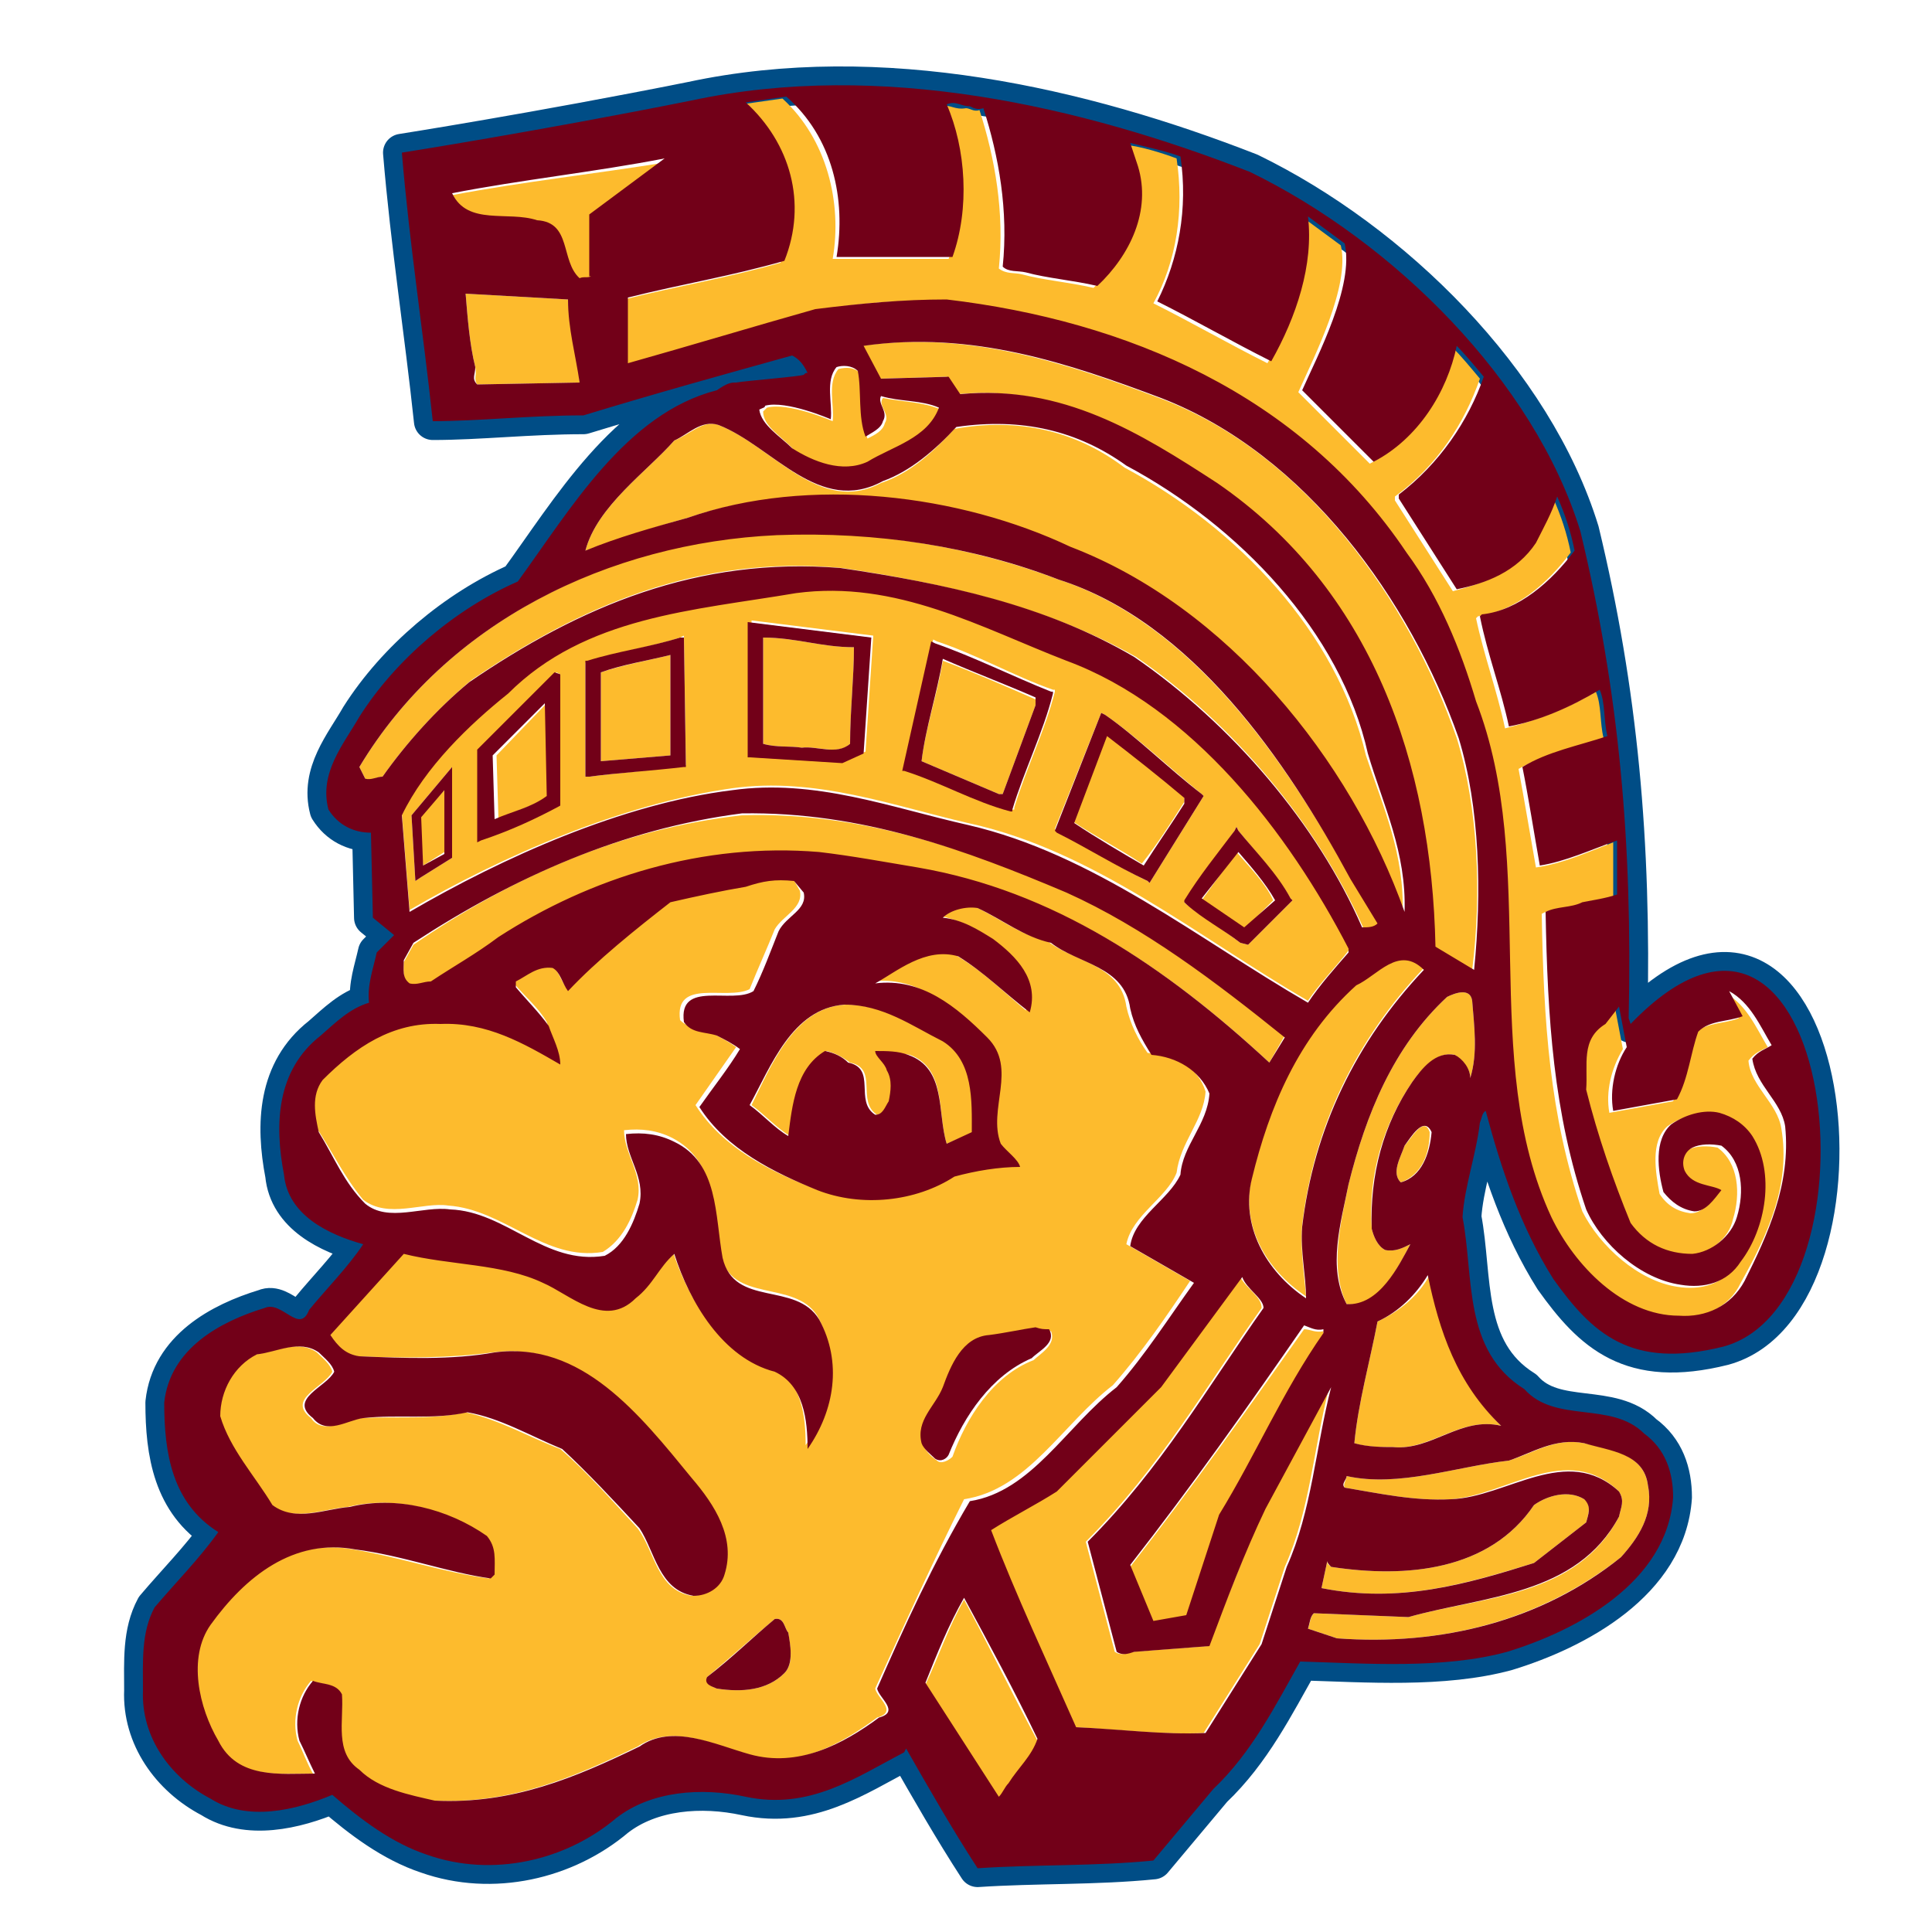<?xml version="1.0" encoding="utf-8"?>
<!-- Generator: Adobe Illustrator 19.1.0, SVG Export Plug-In . SVG Version: 6.00 Build 0)  -->
<!DOCTYPE svg PUBLIC "-//W3C//DTD SVG 1.1//EN" "http://www.w3.org/Graphics/SVG/1.1/DTD/svg11.dtd">
<svg version="1.1" xmlns="http://www.w3.org/2000/svg" xmlns:xlink="http://www.w3.org/1999/xlink" x="0px" y="0px"
	 viewBox="33 -33 100 100" enable-background="new 33 -33 100 100" xml:space="preserve">
<g id="Layer_1">
</g>
<g id="AREA_3">
	<path fill="none" stroke="#004D86" stroke-width="1.949" stroke-linejoin="round" stroke-miterlimit="10" d="M117.4,20l-0.1-0.3
		c0.2-9.1-0.5-16.9-2.5-25.2c-2.4-7.8-9.7-15-17.1-18.6c-8.7-3.4-19.1-5.8-28.9-3.7c-8,1.6-15,2.7-15,2.7c0.4,4.8,1.1,9.2,1.6,13.9
		c2.4,0,5-0.3,7.8-0.3c3.6-1.1,7.2-2.1,10.8-3.1c0.4,0.2,0.6,0.5,0.8,0.9c-0.1,0-0.1,0-0.2,0.1c-0.3,0.1-2.9,0.3-3.5,0.4
		c0,0-0.1,0-0.1,0c0,0,0,0,0,0v0c-0.3,0-0.6,0.2-0.9,0.4c-4.7,1.2-7.6,6.2-10.3,9.9c-3.2,1.4-6.3,4-8.2,7c-0.8,1.4-2.1,2.9-1.6,4.8
		c0.5,0.8,1.3,1.2,2.2,1.2l0.1,4.4l1.1,0.9l-0.9,0.9c-0.2,0.9-0.5,1.7-0.4,2.6c-1,0.3-1.7,1-2.5,1.7c-2.3,1.8-2.4,4.6-1.9,7.2
		c0.2,2.1,2.3,3.1,4.1,3.6c-0.8,1.2-1.9,2.3-2.8,3.4c-0.5,1.3-1.4-0.5-2.3-0.1c-2.3,0.7-4.9,2.1-5.2,4.9c0,2.6,0.4,5.2,2.8,6.7
		c-1,1.4-2.2,2.6-3.3,3.9c-0.7,1.3-0.6,2.8-0.6,4.3c-0.1,2.4,1.4,4.5,3.5,5.6c1.9,1.2,4.4,0.6,6.3-0.2c1.5,1.3,3.1,2.5,4.9,3.1
		c3.4,1.2,7.2,0.3,9.8-1.9c1.8-1.4,4.4-1.6,6.7-1.1c3.3,0.7,5.7-1,8.2-2.3l0.1-0.2c1.2,2.1,2.4,4.2,3.7,6.2c3-0.2,6.1-0.1,9.1-0.4
		l3.1-3.7c2-1.9,3.2-4.3,4.5-6.6c3.4,0.1,7.4,0.4,10.7-0.5c3.6-1.1,8.3-3.6,8.6-8c0-1.3-0.4-2.5-1.5-3.3c-1.7-1.7-4.6-0.5-6.2-2.3
		c-3.2-2-2.6-5.8-3.2-8.9c0.1-1.6,0.7-3.2,0.9-4.9c0.1-0.2,0.1-0.5,0.3-0.6c0.8,3,1.8,6,3.5,8.7c2,2.8,4,4.7,8.8,3.5
		C130.7,34.4,128,9,117.4,20z"/>
</g>
<g id="AREA_2">
	<g>
		<path fill="#FDBB2D" d="M93-12.4c-4.8-1.8-9.9-3.5-15.4-2.7l0.9,1.7l3.5-0.1l0.6,0.9c5.2-0.5,9.3,2,13.3,4.6
			c7.9,5.5,11.1,14.5,11.3,24l2,1.2c0.5-4,0.3-8.4-0.8-12C105.9-2,100.5-9.6,93-12.4z"/>
		<path fill="#FDBB2D" d="M74.1-9.7C75.2-9,76.6-8.5,78-9c1.3-0.8,3.1-1.2,3.7-2.8c-0.9-0.4-2-0.4-3-0.6c-0.3,0.4,0.4,0.8,0.1,1.3
			c-0.1,0.4-0.5,0.6-0.9,0.8c-0.4-1-0.2-2.4-0.4-3.4c-0.3-0.3-0.7-0.3-1.1-0.2c-0.6,0.7-0.2,1.9-0.3,2.7c0,0-2.3-1-3.4-0.7
			c-0.1,0.1-0.1,0.1-0.2,0.2C72.5-10.9,73.5-10.4,74.1-9.7z"/>
		<path fill="#FDBB2D" d="M125.2,25.4c-0.2-1.3-1.6-2.2-1.7-3.5c0.3-0.4,0.6-0.5,1-0.7c-0.6-1-1.1-2.2-2.2-2.8l0.7,1.3
			c-0.7,0.3-1.7,0.2-2.3,0.8c-0.4,1.2-0.5,2.4-1.1,3.5l-3.3,0.6c-0.2-1.1,0.1-2.3,0.7-3.3l-0.4-2.1l-0.7,0.9c-1.3,0.8-1,2.2-1,3.4
			c0.5,2.4,1.4,4.7,2.3,6.9c0.8,1.1,1.9,1.6,3.2,1.6c1.1-0.1,2.1-0.9,2.3-1.9c0.4-1.3,0.3-2.9-0.8-3.7c-0.5-0.1-1.1-0.1-1.5,0.1
			c-0.4,0.3-0.6,0.8-0.4,1.2c0.4,0.8,1.3,0.7,1.9,1c-0.4,0.4-0.7,1.1-1.4,1.1c-0.7-0.1-1.2-0.4-1.6-1c-0.2-1.1-0.5-2.7,0.4-3.5
			c0.7-0.5,1.7-0.8,2.5-0.6c0.6,0.2,1.3,0.6,1.7,1.2c1.2,1.9,0.7,4.8-0.6,6.5c-0.7,1.1-1.9,1.4-3.1,1.2c-2-0.3-4-2.1-4.9-3.9
			c-1.7-5-2-9.8-2.1-15.4c0.5-0.3,1.3-0.2,1.9-0.5c0.5-0.2,1.2-0.2,1.8-0.4v-2.8c-1.3,0.5-2.6,1.1-4,1.3c-0.3-1.7-0.6-3.5-0.9-5.1
			c1.4-0.8,3-1.1,4.4-1.6c-0.2-0.8-0.1-1.7-0.4-2.4c-1.5,0.9-3.1,1.5-4.7,1.9c-0.4-1.9-1.1-3.8-1.5-5.7l0.1-0.1
			c2-0.3,3.6-1.7,4.8-3.3c-0.2-1-0.5-1.9-0.9-2.8c-0.2,0.8-0.6,1.6-1.1,2.4c-1,1.5-2.6,2-4.1,2.4l-3-4.7v-0.2
			c2.2-1.6,3.6-3.8,4.4-6.1c-0.5-0.6-1-1.2-1.4-1.6c-0.5,2.4-2,4.8-4.3,6l-3.7-3.7c0.8-1.8,2.7-5.5,2.2-7.6l-1.9-1.4
			c0.3,2.6-0.6,5.3-1.9,7.5c-2-1-3.9-2.1-5.9-3.1c1.2-2.2,1.6-4.8,1.2-7.5c-0.8-0.3-1.8-0.6-2.6-0.7l0.4,1.2
			c0.8,2.4-0.4,4.6-2.1,6.2c-1.3-0.3-2.6-0.4-3.7-0.7c-0.4-0.1-0.8,0-1.2-0.3c0.3-2.9-0.2-5.7-1-8.2c-0.3,0.1-0.5-0.1-0.7-0.1
			c-0.6,0.1-0.8-0.2-1.2-0.1c1,2.3,1.2,5.5,0.3,7.9h-6c0.5-2.9-0.3-6.2-2.6-8.3l-2.1,0.3c2.3,2.1,3.2,5.2,2,8.2
			c-2.8,0.8-5.3,1.2-8.1,1.9v3.4c3.2-0.9,6.5-1.9,9.7-2.8c2.4-0.4,4.5-0.6,6.8-0.5c9.3,1.1,18.4,4.9,23.8,13.1
			c1.6,2.3,2.8,5,3.6,7.7c3.3,8.5,0.1,18.4,3.9,26.7c1.2,2.5,3.6,5,6.6,5.1c1.4,0.1,2.8-0.5,3.4-1.8
			C124.5,30.9,125.7,28.3,125.2,25.4z"/>
		<path fill="#FDBB2D" d="M56.4-22.9c0.7,1.6,2.9,0.9,4.4,1.4c1.8,0.1,1.2,2.1,2.2,3c0.2-0.1,0.4,0,0.6-0.1v-3.1l3.9-2.9
			C63.8-24,60.1-23.6,56.4-22.9z"/>
		<path fill="#FDBB2D" d="M57.1-17.8c0.1,1.2,0.2,2.6,0.5,3.8c0.1,0.4-0.1,0.6,0.1,0.9l5.3-0.1c-0.1-1.5-0.5-2.8-0.6-4.3L57.1-17.8z
			"/>
		<path fill="#FDBB2D" d="M88.3-4.6c8,3.1,14.5,11,17.3,18.9c0.1-3.1-1-5.5-1.9-8.2c-1.5-6.4-6.7-11.8-12.5-14.9
			c-2.5-1.9-5.5-2.6-8.8-2c-1.1,1.2-2.3,2.3-3.8,2.8C75.4-6.3,73-9.9,70.2-11c-0.8-0.3-1.5,0.5-2.3,0.8c-1.4,1.6-4,3.4-4.6,5.7
			c1.7-0.6,3.5-1.2,5.3-1.7C74.8-8.3,82.6-7.4,88.3-4.6z"/>
		<path fill="#FDBB2D" d="M57.4,2.2C63-1.6,69.1-4.3,76.6-3.6c5.3,0.8,10.6,2,15.2,4.6c5.1,3.5,9.4,8.7,11.8,14.1
			c0.3-0.1,0.6-0.1,0.8-0.2l-1.4-2.3C99.6,6.5,94.8-0.7,87.8-3c-4.5-1.7-9.4-2.5-14.6-2.4C64.5-4.9,56.1-0.8,51.6,6.7l0.3,0.6
			c0.3,0.2,0.6-0.1,0.9-0.1C54,5.5,55.6,3.7,57.4,2.2z"/>
		<path fill="#FDBB2D" d="M70.9,7.8c4.3-0.6,8.3,0.9,12.2,1.8c6.5,1.4,11.9,5.9,17.6,9.2c0.6-0.9,1.4-1.7,2.1-2.6V16
			c-3.1-5.9-8-12.5-14.6-14.9c-4.4-1.7-8.8-4.3-14-3.5c-5.3,0.9-10.9,1.2-14.9,5.2c-2,1.7-4.3,3.8-5.5,6.3l0.4,5
			C59,11.3,65.2,8.6,70.9,7.8z M96.9,10L97,9.8l0.1,0.2c0.9,1.1,2,2.3,2.7,3.5l0.1,0.1l-2.3,2.3l-0.4-0.1l0,0
			c-0.9-0.7-1.9-1.3-2.8-2l-0.1-0.1l0.1-0.1C95.1,12.3,96.1,11.2,96.9,10z M90,3.9L90.2,4c1.6,1.1,3.4,2.8,5,4.1l0.1,0.1l-2.8,4.5
			l-0.1-0.1c-1.7-0.8-3.1-1.8-4.7-2.6l-0.1-0.1L90,3.9z M81.3,0.1l0.2,0.1c2.1,0.7,4,1.8,6,2.5l0.1,0l0,0.1c-0.5,2-1.5,4-2.1,6
			l0,0.1l-0.1,0c-1.9-0.5-3.6-1.5-5.4-2.2l-0.1,0L81.3,0.1z M71.8-0.9l6.4,0.8l-0.4,6l-1.1,0.5l-4.7-0.3l-0.1,0V-0.9z M63.3,1.3
			l0.1,0C65,0.7,66.7,0.5,68.2,0l0.2-0.1l0.1,6.6l0,0.1l-0.1,0C66.7,6.9,65,7,63.5,7.2l-0.2,0V1.3z M57.8,5.8l4-4L62,1.9v6.7v0.1
			l-0.1,0c-1.3,0.6-2.6,1.2-3.9,1.7l-0.2,0.1V5.8z M56.4,6.7l0,4.7l-1.6,1l-0.3,0.2l-0.2-3.4L56.4,6.7z"/>
		<path fill="#FDBB2D" d="M77,5.5c0-1.7,0.2-3.4,0.2-5c-1.7,0-3-0.5-4.7-0.5v5.5c0.7,0.2,1.4,0.1,2,0.2C75.3,5.6,76.4,6.1,77,5.5z"
			/>
		<path fill="#FDBB2D" d="M67.7,0.9c-1.2,0.3-2.4,0.5-3.6,0.9v4.6l3.6-0.3V0.9z"/>
		<path fill="#FDBB2D" d="M84.9,8.1l1.7-4.6V3.2c-1.6-0.7-3.2-1.4-4.8-2c-0.3,1.8-0.9,3.5-1.1,5.2l4,1.7H84.9z"/>
		<path fill="#FDBB2D" d="M61.4,8.2l-0.1-4.8l-2.6,2.7l0.1,3.3C59.5,9,60.5,8.8,61.4,8.2z"/>
		<path fill="#FDBB2D" d="M94.3,8.5V8.2c-1.3-1-2.6-2.2-4-3.2l-1.8,4.5c1.2,0.8,2.4,1.4,3.6,2.2C92.9,10.7,93.6,9.6,94.3,8.5z"/>
		<path fill="#FDBB2D" d="M98.7,22l0.8-1.4c-3.6-2.8-7.3-5.6-11.3-7.5C83,11,77.6,9,71.4,9.2c-6.3,0.7-11.9,3.2-17,6.7l-0.5,0.9
			c0,0.4-0.1,0.9,0.3,1.2c0.4,0.2,0.7,0,1.1-0.1c1.3-0.8,2.3-1.4,3.5-2.3c4.8-3.1,10.6-4.9,16.6-4.4c1.7,0.2,3.4,0.5,5.1,0.8
			C87.5,13.1,93.3,17,98.7,22z"/>
		<path fill="#FDBB2D" d="M98.9,13.6c-0.4-0.9-1.3-1.8-1.9-2.5l-1.8,2.5l2.2,1.5L98.9,13.6z"/>
		<path fill="#FDBB2D" d="M90.6,38.7c1.5-1.7,2.8-3.6,4-5.4l-3.3-1.9c0.3-1.5,2.1-2.4,2.6-3.7c0.2-1.6,1.4-2.7,1.5-4.2
			c-0.4-1.3-1.6-1.9-3-2c-0.5-0.7-0.9-1.5-1.1-2.4c-0.3-2.2-2.7-2.3-4.1-3.4c-1.4-0.3-2.5-1.2-3.8-1.8c-0.6-0.1-1.3,0.1-1.8,0.5
			c1,0.2,1.8,0.6,2.6,1.1c1.2,0.9,2.4,2.1,1.9,3.8c-1.2-1-2.3-2.1-3.7-2.9c-1.7-0.5-3.3,0.7-4.3,1.4c2.3-0.3,4.1,1.2,5.8,2.8
			c1.6,1.5,0,3.7,0.7,5.5c0.3,0.4,0.9,0.8,1,1.2c-1.2,0.1-2.3,0.3-3.4,0.5c-2,1.4-4.8,1.6-7.1,0.7c-2.3-0.9-4.7-2.1-6.1-4.3
			c0.7-1,1.4-2,2.1-3c-0.4-0.3-0.8-0.5-1.2-0.7c-0.6-0.3-1.2-0.2-1.7-0.7c-0.3-2.2,2.4-1,3.6-1.6c0.4-1,0.9-2.1,1.3-3.1
			c0.4-0.7,1.5-1.1,1.3-2L74,12.4c-1-0.1-1.7,0.1-2.5,0.3c-1.2,0.3-2.6,0.5-3.9,0.8c-1.8,1.5-3.8,3-5.3,4.6
			c-0.3-0.4-0.4-0.9-0.8-1.2c-0.7,0-1.3,0.4-1.9,0.7v0.3c0.6,0.7,1.3,1.3,1.7,2c0.2,0.7,0.6,1.4,0.6,2c-1.9-1.1-3.8-2.2-6.2-2.1
			c-2.5-0.2-4.4,1.2-6.1,2.9c-0.6,0.8-0.4,1.8-0.2,2.7c0.8,1.2,1.4,2.5,2.4,3.7c1.3,1,3.1,0.1,4.4,0.3c2.9,0.2,5,2.9,8,2.4
			c1-0.6,1.5-1.7,1.8-2.7c0.3-1.3-0.7-2.4-0.7-3.6c0.9-0.1,1.7,0,2.5,0.4c2.3,1.2,2.1,3.8,2.5,6c0.5,2.6,3.8,1.3,5,3.2
			c1.2,2.2,0.8,4.7-0.6,6.7c0-1.5-0.2-3.3-1.7-4c-2.7-0.7-4.4-3.6-5.2-6.1c-0.8,0.6-1.1,1.6-2,2.3c-1.6,1.6-3.3-0.2-4.8-0.8
			c-2.1-1-4.8-0.9-7.2-1.5L50,36.1c0.4,0.5,0.8,1,1.5,1.1c2.3,0.1,4.8,0.1,7-0.2c4.5-0.6,7.5,3.2,10.2,6.5c1.2,1.4,2.3,3.1,1.7,5
			c-0.2,0.6-0.9,1.1-1.6,1.1c-1.8-0.3-1.9-2.3-2.8-3.5c-1.3-1.4-2.6-2.9-4-4.1c-1.6-0.6-3.1-1.5-4.9-1.9c-1.8,0.4-3.5,0.2-5.4,0.3
			c-0.8,0.1-2,0.9-2.6,0c-1.3-1,0.7-1.6,1.1-2.4c-0.1-0.4-0.5-0.7-0.8-1c-1-0.7-2.2,0-3.2,0.1c-1.2,0.6-1.9,1.9-1.9,3.2
			c0.5,1.7,1.8,3.1,2.7,4.6c1.2,0.9,2.7,0.2,4,0.1c2.4-0.6,5.1,0.1,7.1,1.5c0.5,0.6,0.3,1.2,0.4,2l-0.2,0.2c-2.3-0.3-4.6-1.1-7-1.5
			c-3.2-0.6-5.7,1.4-7.5,3.9c-1.3,1.7-0.6,4.4,0.4,6c1,2,3.2,1.7,5,1.7c-0.3-0.5-0.5-1.1-0.8-1.7c-0.3-1.1,0-2.3,0.7-3.1
			c0.5,0.2,1.2,0.1,1.5,0.7c0.1,1.4-0.4,3,0.9,3.9c1.1,1.1,2.6,1.4,3.9,1.6c4,0.2,7.3-1.2,10.6-2.8c1.8-1.2,3.9-0.1,5.7,0.4
			c2.5,0.8,4.8-0.5,6.7-1.9c1.1-0.3,0-1-0.1-1.5c1.5-3.3,3-6.6,4.6-9.8C86.2,44.1,88,40.7,90.6,38.7z M73.6,53.6
			c-0.9,0.9-2.2,1-3.5,0.8c-0.2-0.1-0.6-0.2-0.5-0.6c1.2-1,2.3-2,3.5-3c0.5-0.1,0.5,0.5,0.7,0.7C73.9,52.2,74.1,53.1,73.6,53.6z
			 M81.5,42.6c-0.3-0.2-0.6-0.5-0.7-0.8c-0.3-1.2,0.7-2,1.1-2.9c0.4-1.1,1-2.6,2.4-2.7c0.8-0.1,1.7-0.3,2.4-0.4
			c0.3,0.1,0.4,0.1,0.7,0.1c0.3,0.7-0.6,1.2-0.9,1.5c-2.1,0.8-3.5,3-4.2,5C82.1,42.6,81.7,42.8,81.5,42.6z"/>
		<path fill="#FDBB2D" d="M103.2,17.9c-3,2.7-4.5,6.3-5.4,10c-0.6,2.5,0.7,4.8,2.8,6.2c-0.1-1.2-0.3-2.4-0.2-3.7
			c0.6-5.1,2.8-9.6,6.3-13.3C105.5,15.8,104.4,17.4,103.2,17.9z"/>
		<path fill="#FDBB2D" d="M107.9,18.6c-2.8,2.6-4.2,6.1-5.1,9.7c-0.4,2-1,4.3-0.1,6.2c1.7,0.2,2.7-2,3.3-3.1
			c-0.4,0.2-0.8,0.4-1.3,0.3c-0.4-0.2-0.6-0.7-0.7-1.1c-0.2-2.8,0.6-5.4,2.1-7.6c0.5-0.7,1.3-1.6,2.2-1.4c0.4,0.3,0.8,0.7,0.8,1.2
			c0.4-1.3,0.2-2.7,0.1-4C109.1,18.1,108.3,18.4,107.9,18.6z"/>
		<path fill="#FDBB2D" d="M82,26.2l1.4-0.6c0.1-1.5,0.2-3.7-1.5-4.7c-1.6-0.8-3.1-1.9-5.1-1.9c-2.7,0.1-3.9,3.2-4.9,5.2
			c0.7,0.5,1.3,1.2,2,1.6c0.2-1.7,0.4-3.5,1.9-4.4c0.4,0.1,0.8,0.3,1.2,0.6c1.5,0.3,0.3,2,1.4,2.7c0.4-0.1,0.5-0.4,0.7-0.7
			c0.2-0.5,0.2-1.1-0.1-1.6c-0.1-0.4-0.6-0.6-0.6-1c0.6,0.1,1.2,0.1,1.7,0.2C82,22.3,81.5,24.6,82,26.2z"/>
		<path fill="#FDBB2D" d="M105.7,26.3c-0.2,0.6-0.7,1.4-0.2,1.9c1.1-0.4,1.5-1.5,1.5-2.6C106.7,24.7,106,26,105.7,26.3z"/>
		<path fill="#FDBB2D" d="M104.3,35.4c-0.4,2.1-1,4.2-1.2,6.3c0.6,0.2,1.4,0.2,2,0.2c1.9,0.2,3.5-1.6,5.6-1.1
			c-2.2-2.2-3.2-4.9-3.7-7.8C106.4,34.1,105.4,34.9,104.3,35.4z"/>
		<path fill="#FDBB2D" d="M98.4,45.1c-1,2.3-1.9,4.8-2.9,7.1l-3.9,0.3c-0.3,0.1-0.6,0.2-0.9,0l-1.5-5.7c3.8-3.8,6.2-8,9.1-12.1
			c0-0.6-0.8-1-1.1-1.6L93,38.8l-5.4,5.4c-1.1,0.7-2.3,1.3-3.4,2c1.4,3.4,2.9,6.8,4.4,10.2c2.2,0.1,4.4,0.4,6.7,0.3l2.9-4.6l1.3-4
			c1.3-2.9,1.5-6.2,2.3-9.3L98.4,45.1z"/>
		<path fill="#FDBB2D" d="M91.5,48.1l1.2,2.9c0.6-0.1,1.1-0.2,1.7-0.3l1.7-5.2c1.9-3.1,3.3-6.4,5.4-9.4v-0.2c-0.4,0.1-0.7-0.1-1-0.1
			C97.6,39.9,94.7,44,91.5,48.1z"/>
		<path fill="#FDBB2D" d="M102.7,43.4c0,0.2-0.2,0.4-0.1,0.6c1.8,0.3,3.6,0.7,5.5,0.6c2.9-0.2,6-3,8.7-0.4c0.3,0.5,0.1,0.8,0,1.3
			c-2.2,4.2-7,4.1-10.9,5.2l-4.9-0.2c-0.2,0.2-0.2,0.6-0.3,0.8l1.5,0.5c5.4,0.4,10.5-0.9,14.7-4.2c0.9-1,1.7-2.2,1.4-3.7
			c-0.2-1.7-2.1-1.9-3.3-2.2c-1.5-0.3-2.6,0.5-3.9,0.9C108.4,42.9,105.4,44,102.7,43.4z"/>
		<path fill="#FDBB2D" d="M101.7,47.8l-0.3,1.4c4,0.8,7.4-0.2,11-1.3l2.7-2.1c0.1-0.4,0.3-0.9-0.1-1.2c-0.8-0.5-1.9-0.2-2.6,0.3
			c-2.3,3.4-6.6,3.8-10.5,3.2C101.8,48,101.7,48,101.7,47.8z"/>
		<path fill="#FDBB2D" d="M80.9,54.2l3.8,5.9c0.2-0.2,0.3-0.5,0.5-0.7c0.4-0.8,1.2-1.4,1.5-2.3c-1.3-2.4-2.5-4.9-3.8-7.3
			C82.1,51.2,81.6,52.7,80.9,54.2z"/>
		<polygon fill="#FDBB2D" points="56,11.1 56,7.9 54.7,9.3 54.9,11.8 		"/>
	</g>
</g>
<g id="AREA_1">
	<g>
		<path fill="#720018" d="M117.4,20l-0.1-0.3c0.2-9.1-0.5-16.9-2.5-25.2c-2.4-7.8-9.7-15-17.1-18.6c-8.7-3.4-19.1-5.8-28.9-3.7
			c-8,1.6-15,2.7-15,2.7c0.4,4.8,1.1,9.2,1.6,13.9c2.4,0,5-0.3,7.8-0.3c3.6-1.1,7.2-2.1,10.8-3.1c0.4,0.2,0.6,0.5,0.8,0.9
			c-0.1,0-0.1,0-0.2,0.1c-0.3,0.1-2.9,0.3-3.5,0.4c0,0-0.1,0-0.1,0c0,0,0,0,0,0v0c-0.3,0-0.6,0.2-0.9,0.4c-4.7,1.2-7.6,6.2-10.3,9.9
			c-3.2,1.4-6.3,4-8.2,7c-0.8,1.4-2.1,2.9-1.6,4.8c0.5,0.8,1.3,1.2,2.2,1.2l0.1,4.4l1.1,0.9l-0.9,0.9c-0.2,0.9-0.5,1.7-0.4,2.6
			c-1,0.3-1.7,1-2.5,1.7c-2.3,1.8-2.4,4.6-1.9,7.2c0.2,2.1,2.3,3.1,4.1,3.6c-0.8,1.2-1.9,2.3-2.8,3.4c-0.5,1.3-1.4-0.5-2.3-0.1
			c-2.3,0.7-4.9,2.1-5.2,4.9c0,2.6,0.4,5.2,2.8,6.7c-1,1.4-2.2,2.6-3.3,3.9c-0.7,1.3-0.6,2.8-0.6,4.3c-0.1,2.4,1.4,4.5,3.5,5.6
			c1.9,1.2,4.4,0.6,6.3-0.2c1.5,1.3,3.1,2.5,4.9,3.1c3.4,1.2,7.2,0.3,9.8-1.9c1.8-1.4,4.4-1.6,6.7-1.1c3.3,0.7,5.7-1,8.2-2.3
			l0.1-0.2c1.2,2.1,2.4,4.2,3.7,6.2c3-0.2,6.1-0.1,9.1-0.4l3.1-3.7c2-1.9,3.2-4.3,4.5-6.6c3.4,0.1,7.4,0.4,10.7-0.5
			c3.6-1.1,8.3-3.6,8.6-8c0-1.3-0.4-2.5-1.5-3.3c-1.7-1.7-4.6-0.5-6.2-2.3c-3.2-2-2.6-5.8-3.2-8.9c0.1-1.6,0.7-3.2,0.9-4.9
			c0.1-0.2,0.1-0.5,0.3-0.6c0.8,3,1.8,6,3.5,8.7c2,2.8,4,4.7,8.8,3.5C130.7,34.4,128,9,117.4,20z M57.7-13.1
			c-0.3-0.3-0.1-0.5-0.1-0.9c-0.3-1.2-0.4-2.6-0.5-3.8l5.3,0.3c0,1.5,0.4,2.9,0.6,4.3L57.7-13.1z M63.6-18.7c-0.2,0.1-0.4,0-0.6,0.1
			c-1-0.9-0.4-2.9-2.2-3c-1.5-0.5-3.6,0.3-4.4-1.4c3.6-0.7,7.4-1.1,11-1.8l-3.9,2.9V-18.7z M72.6-12c1.1-0.3,3.4,0.7,3.4,0.7
			c0.1-0.8-0.3-2,0.3-2.7c0.3-0.1,0.8-0.1,1.1,0.2c0.2,1,0,2.4,0.4,3.4c0.3-0.2,0.8-0.4,0.9-0.8c0.3-0.5-0.3-0.9-0.1-1.3
			c1,0.3,2.1,0.2,3,0.6c-0.6,1.6-2.4,2-3.7,2.8c-1.3,0.6-2.8,0-3.9-0.7c-0.6-0.6-1.6-1.2-1.7-2C72.5-11.9,72.6-11.9,72.6-12z
			 M67.9-10.2c0.7-0.3,1.4-1.1,2.3-0.8c2.8,1.1,5.2,4.7,8.5,2.9c1.4-0.5,2.7-1.6,3.8-2.8c3.4-0.5,6.3,0.2,8.8,2
			c5.8,3.1,11.1,8.6,12.5,14.9c0.8,2.7,2,5.1,1.9,8.2c-2.8-7.9-9.2-15.8-17.3-18.9c-5.7-2.7-13.5-3.7-19.8-1.5
			c-1.8,0.5-3.6,1-5.3,1.7C63.9-6.8,66.5-8.6,67.9-10.2z M100.4,30.5c-0.1,1.3,0.2,2.5,0.2,3.7c-2.1-1.4-3.4-3.8-2.8-6.2
			c0.9-3.7,2.4-7.3,5.4-10c1.1-0.5,2.2-2.1,3.5-0.8C103.2,20.9,101,25.4,100.4,30.5z M101.5,35.8V36c-2.1,3-3.5,6.3-5.4,9.4
			l-1.7,5.2c-0.6,0.1-1.1,0.2-1.7,0.3l-1.2-2.9c3.2-4.1,6.1-8.2,9-12.4C100.8,35.7,101.1,35.9,101.5,35.8z M78.9,22.4
			c0.3,0.5,0.2,1.1,0.1,1.6c-0.2,0.3-0.3,0.7-0.7,0.7c-1.1-0.7,0.1-2.4-1.4-2.7c-0.3-0.3-0.7-0.5-1.2-0.6c-1.5,0.9-1.7,2.8-1.9,4.4
			c-0.7-0.4-1.3-1.1-2-1.6c1.1-2,2.2-5,4.9-5.2c2,0,3.5,1.1,5.1,1.9c1.6,1,1.5,3.1,1.5,4.7L82,26.2c-0.5-1.6,0-3.9-2-4.6
			c-0.5-0.2-1.1-0.2-1.7-0.2C78.3,21.7,78.8,22,78.9,22.4z M75.4,11.1c-6-0.5-11.8,1.3-16.6,4.4c-1.2,0.9-2.3,1.5-3.5,2.3
			c-0.4,0-0.7,0.2-1.1,0.1c-0.4-0.3-0.3-0.7-0.3-1.2l0.5-0.9c5.2-3.4,10.8-5.9,17-6.7C77.6,9,83,11,88.2,13.2
			c4,1.8,7.7,4.6,11.3,7.5L98.7,22c-5.4-5-11.2-8.9-18.2-10.1C78.7,11.6,77.1,11.3,75.4,11.1z M53.8,9.2c1.2-2.5,3.5-4.7,5.5-6.3
			c4-4,9.6-4.3,14.9-5.2c5.2-0.7,9.6,1.8,14,3.5c6.5,2.4,11.5,8.9,14.6,14.9v0.2c-0.7,0.8-1.5,1.7-2.1,2.6
			c-5.7-3.3-11.1-7.7-17.6-9.2c-4-0.9-7.9-2.4-12.2-1.8c-5.7,0.7-11.9,3.5-16.7,6.3L53.8,9.2z M52.8,7.2c-0.3,0-0.6,0.2-0.9,0.1
			l-0.3-0.6C56.1-0.8,64.5-4.9,73.2-5.3C78.4-5.5,83.4-4.7,87.8-3c6.9,2.2,11.8,9.4,15.1,15.5l1.4,2.3c-0.2,0.2-0.5,0.2-0.8,0.2
			C101.2,9.7,96.8,4.5,91.7,1c-4.6-2.7-9.8-3.8-15.2-4.6c-7.4-0.6-13.5,2-19.2,5.9C55.6,3.7,54,5.5,52.8,7.2z M78.4,54.4
			c0.1,0.5,1.2,1.2,0.1,1.5c-1.9,1.4-4.2,2.6-6.7,1.9c-1.8-0.5-4-1.6-5.7-0.4c-3.3,1.6-6.6,3-10.6,2.8c-1.3-0.3-2.9-0.6-3.9-1.6
			c-1.3-0.9-0.8-2.5-0.9-3.9c-0.3-0.6-1-0.5-1.5-0.7c-0.7,0.8-1,2-0.7,3.1c0.3,0.6,0.5,1.1,0.8,1.7c-1.8,0-4,0.3-5-1.7
			c-1-1.7-1.6-4.3-0.4-6c1.8-2.5,4.3-4.5,7.5-3.9c2.4,0.3,4.8,1.2,7,1.5l0.2-0.2c0-0.8,0.1-1.4-0.4-2c-2-1.4-4.7-2.1-7.1-1.5
			c-1.3,0.1-2.8,0.8-4-0.1c-0.9-1.5-2.2-2.9-2.7-4.6c0-1.3,0.7-2.6,1.9-3.2c1-0.1,2.2-0.8,3.2-0.1c0.3,0.3,0.7,0.6,0.8,1
			c-0.4,0.8-2.4,1.4-1.1,2.4c0.7,0.9,1.8,0.1,2.6,0c1.8-0.2,3.6,0.1,5.4-0.3c1.7,0.3,3.2,1.2,4.9,1.9c1.3,1.2,2.7,2.7,4,4.1
			c0.8,1.2,1,3.2,2.8,3.5c0.7,0,1.4-0.4,1.6-1.1c0.6-1.9-0.5-3.6-1.7-5c-2.7-3.3-5.7-7.1-10.2-6.5c-2.2,0.4-4.7,0.3-7,0.2
			c-0.7-0.1-1.1-0.5-1.5-1.1l3.8-4.2c2.4,0.6,5.1,0.5,7.2,1.5c1.4,0.6,3.2,2.4,4.8,0.8c0.9-0.7,1.2-1.6,2-2.3
			c0.8,2.5,2.5,5.4,5.2,6.1c1.5,0.7,1.7,2.5,1.7,4c1.4-2,1.8-4.5,0.6-6.7c-1.2-2-4.4-0.6-5-3.2c-0.4-2.2-0.2-4.9-2.5-6
			c-0.8-0.4-1.6-0.5-2.5-0.4c0,1.2,1,2.2,0.7,3.6c-0.3,1-0.8,2.2-1.8,2.7c-3.1,0.5-5.1-2.3-8-2.4c-1.4-0.2-3.2,0.7-4.4-0.3
			c-1.1-1.1-1.6-2.4-2.4-3.7c-0.2-0.9-0.4-1.9,0.2-2.7c1.7-1.7,3.6-3,6.1-2.9c2.4-0.1,4.3,1,6.2,2.1c0-0.7-0.4-1.4-0.6-2
			c-0.5-0.7-1.2-1.4-1.7-2v-0.3c0.6-0.3,1.1-0.8,1.9-0.7c0.4,0.2,0.5,0.8,0.8,1.2c1.5-1.6,3.5-3.2,5.3-4.6c1.3-0.3,2.7-0.6,3.9-0.8
			c0.9-0.3,1.5-0.4,2.5-0.3l0.5,0.6c0.2,0.9-0.9,1.2-1.3,2c-0.4,1-0.8,2.1-1.3,3.1c-1.1,0.7-3.9-0.6-3.6,1.6
			c0.4,0.6,1.1,0.5,1.7,0.7c0.4,0.2,0.8,0.4,1.2,0.7c-0.6,1-1.4,2-2.1,3c1.4,2.2,3.9,3.4,6.1,4.3c2.3,0.9,5.1,0.6,7.1-0.7
			c1.1-0.3,2.3-0.5,3.4-0.5c-0.1-0.4-0.7-0.8-1-1.2c-0.7-1.8,0.9-3.9-0.7-5.5c-1.6-1.6-3.4-3.1-5.8-2.8c1.1-0.6,2.6-1.9,4.3-1.4
			c1.3,0.8,2.4,1.9,3.7,2.9c0.5-1.7-0.7-2.9-1.9-3.8c-0.8-0.5-1.6-1-2.6-1.1c0.4-0.4,1.2-0.6,1.8-0.5c1.3,0.6,2.4,1.5,3.8,1.8
			c1.4,1.1,3.8,1.2,4.1,3.4c0.2,0.9,0.6,1.6,1.1,2.4c1.3,0.1,2.5,0.8,3,2c-0.1,1.6-1.4,2.7-1.5,4.2c-0.6,1.3-2.4,2.2-2.6,3.7
			l3.3,1.9c-1.3,1.8-2.5,3.7-4,5.4c-2.6,2-4.4,5.4-7.6,5.9C81.3,47.9,79.8,51.2,78.4,54.4z M85.2,59.3c-0.2,0.2-0.3,0.5-0.5,0.7
			l-3.8-5.9c0.6-1.5,1.2-3,2-4.4c1.3,2.4,2.6,4.8,3.8,7.3C86.4,57.9,85.7,58.5,85.2,59.3z M99.6,48.1l-1.3,4l-2.9,4.6
			c-2.2,0.1-4.4-0.2-6.7-0.3c-1.5-3.4-3.1-6.8-4.4-10.2c1.1-0.7,2.3-1.3,3.4-2l5.4-5.4l4.2-5.7c0.2,0.6,1.1,1.1,1.1,1.6
			c-2.9,4.1-5.3,8.3-9.1,12.1l1.5,5.7c0.3,0.2,0.6,0.1,0.9,0l3.9-0.3c0.9-2.4,1.8-4.8,2.9-7.1l3.4-6.3
			C101.1,41.9,100.9,45.2,99.6,48.1z M112.4,44.9c0.7-0.5,1.8-0.8,2.6-0.3c0.4,0.4,0.2,0.8,0.1,1.2l-2.7,2.1c-3.5,1.1-7,2.1-11,1.3
			l0.3-1.4c0,0.1,0.1,0.2,0.2,0.3C105.8,48.7,110.1,48.3,112.4,44.9z M111.1,42.6c1.2-0.4,2.4-1.2,3.9-0.9c1.3,0.4,3.1,0.5,3.3,2.2
			c0.3,1.5-0.5,2.7-1.4,3.7c-4.1,3.3-9.3,4.6-14.7,4.2l-1.5-0.5c0.1-0.3,0.1-0.6,0.3-0.8l4.9,0.2c3.9-1.1,8.7-1.1,10.9-5.2
			c0.1-0.5,0.3-0.8,0-1.3c-2.7-2.5-5.8,0.3-8.7,0.4c-1.9,0.1-3.7-0.3-5.5-0.6c-0.2-0.2,0.1-0.4,0.1-0.6
			C105.4,44,108.4,42.9,111.1,42.6z M110.7,40.8c-2.1-0.5-3.6,1.3-5.6,1.1c-0.5,0-1.3,0-2-0.2c0.2-2.1,0.8-4.2,1.2-6.3
			c1.1-0.5,2-1.4,2.6-2.4C107.5,35.9,108.4,38.6,110.7,40.8z M105.5,28.2c-0.5-0.5,0-1.3,0.2-1.9c0.3-0.4,1-1.6,1.4-0.7
			C107,26.7,106.6,27.9,105.5,28.2z M109.1,22.8c0-0.5-0.4-1-0.8-1.2c-1-0.2-1.7,0.7-2.2,1.4c-1.5,2.2-2.2,4.8-2.1,7.6
			c0.1,0.4,0.3,0.9,0.7,1.1c0.5,0.1,0.9-0.1,1.3-0.3c-0.6,1.1-1.6,3.2-3.3,3.1c-1-1.9-0.3-4.2,0.1-6.2c0.9-3.6,2.3-7.1,5.1-9.7
			c0.4-0.2,1.2-0.5,1.3,0.2C109.3,20.1,109.5,21.5,109.1,22.8z M109.3,17.2l-2-1.2c-0.2-9.5-3.3-18.5-11.3-24c-4-2.6-8-5.1-13.3-4.6
			l-0.6-0.9l-3.5,0.1l-0.9-1.7c5.6-0.8,10.6,0.9,15.4,2.7c7.5,2.9,12.9,10.5,15.4,17.6C109.6,8.8,109.7,13.2,109.3,17.2z
			 M123.3,33.3c-0.7,1.3-2,1.9-3.4,1.8c-2.9,0-5.4-2.6-6.6-5.1c-3.8-8.2-0.6-18.2-3.9-26.7c-0.8-2.7-1.9-5.4-3.6-7.7
			c-5.5-8.2-14.5-12-23.8-13.1c-2.3,0-4.4,0.2-6.8,0.5c-3.2,0.9-6.5,1.9-9.7,2.8v-3.4c2.8-0.7,5.3-1.1,8.1-1.9c1.2-3,0.3-6.1-2-8.2
			l2.1-0.3c2.4,2.1,3.1,5.3,2.6,8.3h6c0.9-2.5,0.7-5.6-0.3-7.9c0.5-0.2,0.7,0.1,1.2,0.1c0.2,0.1,0.4,0.2,0.7,0.1
			c0.8,2.5,1.3,5.3,1,8.2c0.3,0.3,0.8,0.2,1.2,0.3c1.1,0.3,2.4,0.4,3.7,0.7c1.7-1.6,2.8-3.9,2.1-6.2l-0.4-1.2
			c0.8,0.2,1.8,0.4,2.6,0.7c0.4,2.7-0.1,5.3-1.2,7.5c2,1,3.9,2.1,5.9,3.1c1.3-2.3,2.2-5,1.9-7.5l1.9,1.4c0.5,2.2-1.4,5.8-2.2,7.6
			l3.7,3.7c2.3-1.2,3.8-3.6,4.3-6c0.4,0.4,0.9,1,1.4,1.6c-0.8,2.3-2.3,4.5-4.4,6.1v0.2l3,4.7c1.5-0.3,3.1-0.9,4.1-2.4
			c0.4-0.8,0.8-1.5,1.1-2.4c0.4,0.9,0.7,1.8,0.9,2.8c-1.2,1.6-2.9,3.1-4.8,3.3l-0.1,0.1c0.4,2,1.1,3.8,1.5,5.7
			c1.6-0.3,3.2-1,4.7-1.9c0.3,0.7,0.2,1.6,0.4,2.4c-1.5,0.5-3.1,0.8-4.4,1.6c0.3,1.5,0.6,3.4,0.9,5.1c1.3-0.2,2.6-0.8,4-1.3v2.8
			c-0.6,0.2-1.3,0.3-1.8,0.4c-0.6,0.3-1.3,0.2-1.9,0.5c0.1,5.5,0.4,10.4,2.1,15.4c0.8,1.8,2.8,3.6,4.9,3.9c1.2,0.2,2.4-0.1,3.1-1.2
			c1.3-1.7,1.8-4.6,0.6-6.5c-0.4-0.6-1-1-1.7-1.2c-0.8-0.2-1.8,0.1-2.5,0.6c-0.9,0.8-0.7,2.4-0.4,3.5c0.4,0.5,0.9,0.9,1.6,1
			c0.6,0,1-0.6,1.4-1.1c-0.5-0.3-1.5-0.2-1.9-1c-0.2-0.5,0-1,0.4-1.2c0.4-0.2,1-0.2,1.5-0.1c1.1,0.8,1.2,2.4,0.8,3.7
			c-0.3,1-1.3,1.8-2.3,1.9c-1.3,0-2.4-0.5-3.2-1.6c-0.9-2.2-1.7-4.5-2.3-6.9c0.1-1.3-0.3-2.6,1-3.4l0.7-0.9l0.4,2.1
			c-0.6,0.9-0.9,2.2-0.7,3.3l3.3-0.6c0.6-1.1,0.7-2.4,1.1-3.5c0.6-0.6,1.5-0.5,2.3-0.8l-0.7-1.3c1.1,0.6,1.6,1.8,2.2,2.8
			c-0.3,0.2-0.7,0.3-1,0.7c0.2,1.4,1.5,2.2,1.7,3.5C125.7,28.3,124.5,30.9,123.3,33.3z"/>
		<path fill="#720018" d="M76.6,6.5l1.1-0.5l0.4-6l-6.4-0.8v7l0.1,0L76.6,6.5z M72.5,0c1.7,0,3,0.5,4.7,0.5c0,1.6-0.2,3.3-0.2,5
			c-0.7,0.6-1.7,0.1-2.5,0.2c-0.6-0.1-1.3,0-2-0.2V0z"/>
		<path fill="#720018" d="M68.4,6.7l0.1,0l0-0.1l-0.1-6.6L68.2,0c-1.6,0.5-3.2,0.7-4.8,1.2l-0.1,0v6l0.2,0C65,7,66.7,6.9,68.4,6.7z
			 M64.1,1.8c1.1-0.4,2.4-0.6,3.6-0.9v5.2l-3.6,0.3V1.8z"/>
		<path fill="#720018" d="M85.3,9l0.1,0l0-0.1c0.6-2,1.6-4,2.1-6l0-0.1l-0.1,0c-2-0.8-4-1.8-6-2.5l-0.2-0.1l-1.5,6.7l0.1,0
			C81.7,7.5,83.4,8.5,85.3,9z M81.8,1.1c1.6,0.7,3.2,1.3,4.8,2v0.4l-1.7,4.6h-0.2l-4-1.7C80.9,4.7,81.5,2.9,81.8,1.1z"/>
		<path fill="#720018" d="M62,8.7L62,8.7L62,8.6V1.9l-0.3-0.1l-4,4v4.8l0.2-0.1C59.4,10,60.7,9.4,62,8.7z M61.2,3.4l0.1,4.8
			c-0.8,0.6-1.8,0.8-2.7,1.2l-0.1-3.3L61.2,3.4z"/>
		<path fill="#720018" d="M92.4,12.6l0.1,0.1l2.8-4.5l-0.1-0.1c-1.7-1.3-3.4-3-5-4.1L90,3.9l-2.4,6.1l0.1,0.1
			C89.3,10.9,90.7,11.8,92.4,12.6z M90.3,5.1c1.3,1,2.7,2.1,4,3.2v0.3c-0.7,1.1-1.4,2.1-2.1,3.2c-1.2-0.7-2.4-1.4-3.6-2.2L90.3,5.1z
			"/>
		<path fill="#720018" d="M94.3,13.7l0.1,0.1c0.9,0.8,1.9,1.3,2.8,2l0,0l0.4,0.1l2.3-2.3l-0.1-0.1c-0.7-1.3-1.8-2.4-2.7-3.5L97,9.8
			L96.9,10c-0.9,1.2-1.8,2.3-2.6,3.6L94.3,13.7z M97.1,11.1c0.6,0.7,1.4,1.6,1.9,2.5L97.4,15l-2.2-1.5L97.1,11.1z"/>
		<path fill="#720018" d="M86.4,37.3c0.4-0.4,1.3-0.8,0.9-1.5c-0.3,0-0.4,0-0.7-0.1c-0.7,0.1-1.6,0.3-2.4,0.4
			c-1.4,0.1-2,1.6-2.4,2.7c-0.4,1-1.4,1.7-1.1,2.9c0.1,0.3,0.5,0.6,0.7,0.8c0.3,0.2,0.6,0,0.7-0.2C82.9,40.3,84.3,38.2,86.4,37.3z"
			/>
		<path fill="#720018" d="M73.1,50.8c-1.2,1-2.2,2-3.5,3c-0.2,0.4,0.3,0.5,0.5,0.6c1.3,0.2,2.6,0.1,3.5-0.8c0.5-0.5,0.3-1.5,0.2-2.1
			C73.6,51.3,73.6,50.7,73.1,50.8z"/>
		<path fill="#720018" d="M54.8,12.4l1.6-1l0-4.7l-2.1,2.5l0.2,3.4L54.8,12.4z M56,7.9l0,3.3l-1.1,0.6l-0.1-2.5L56,7.9z"/>
	</g>
</g>
</svg>
